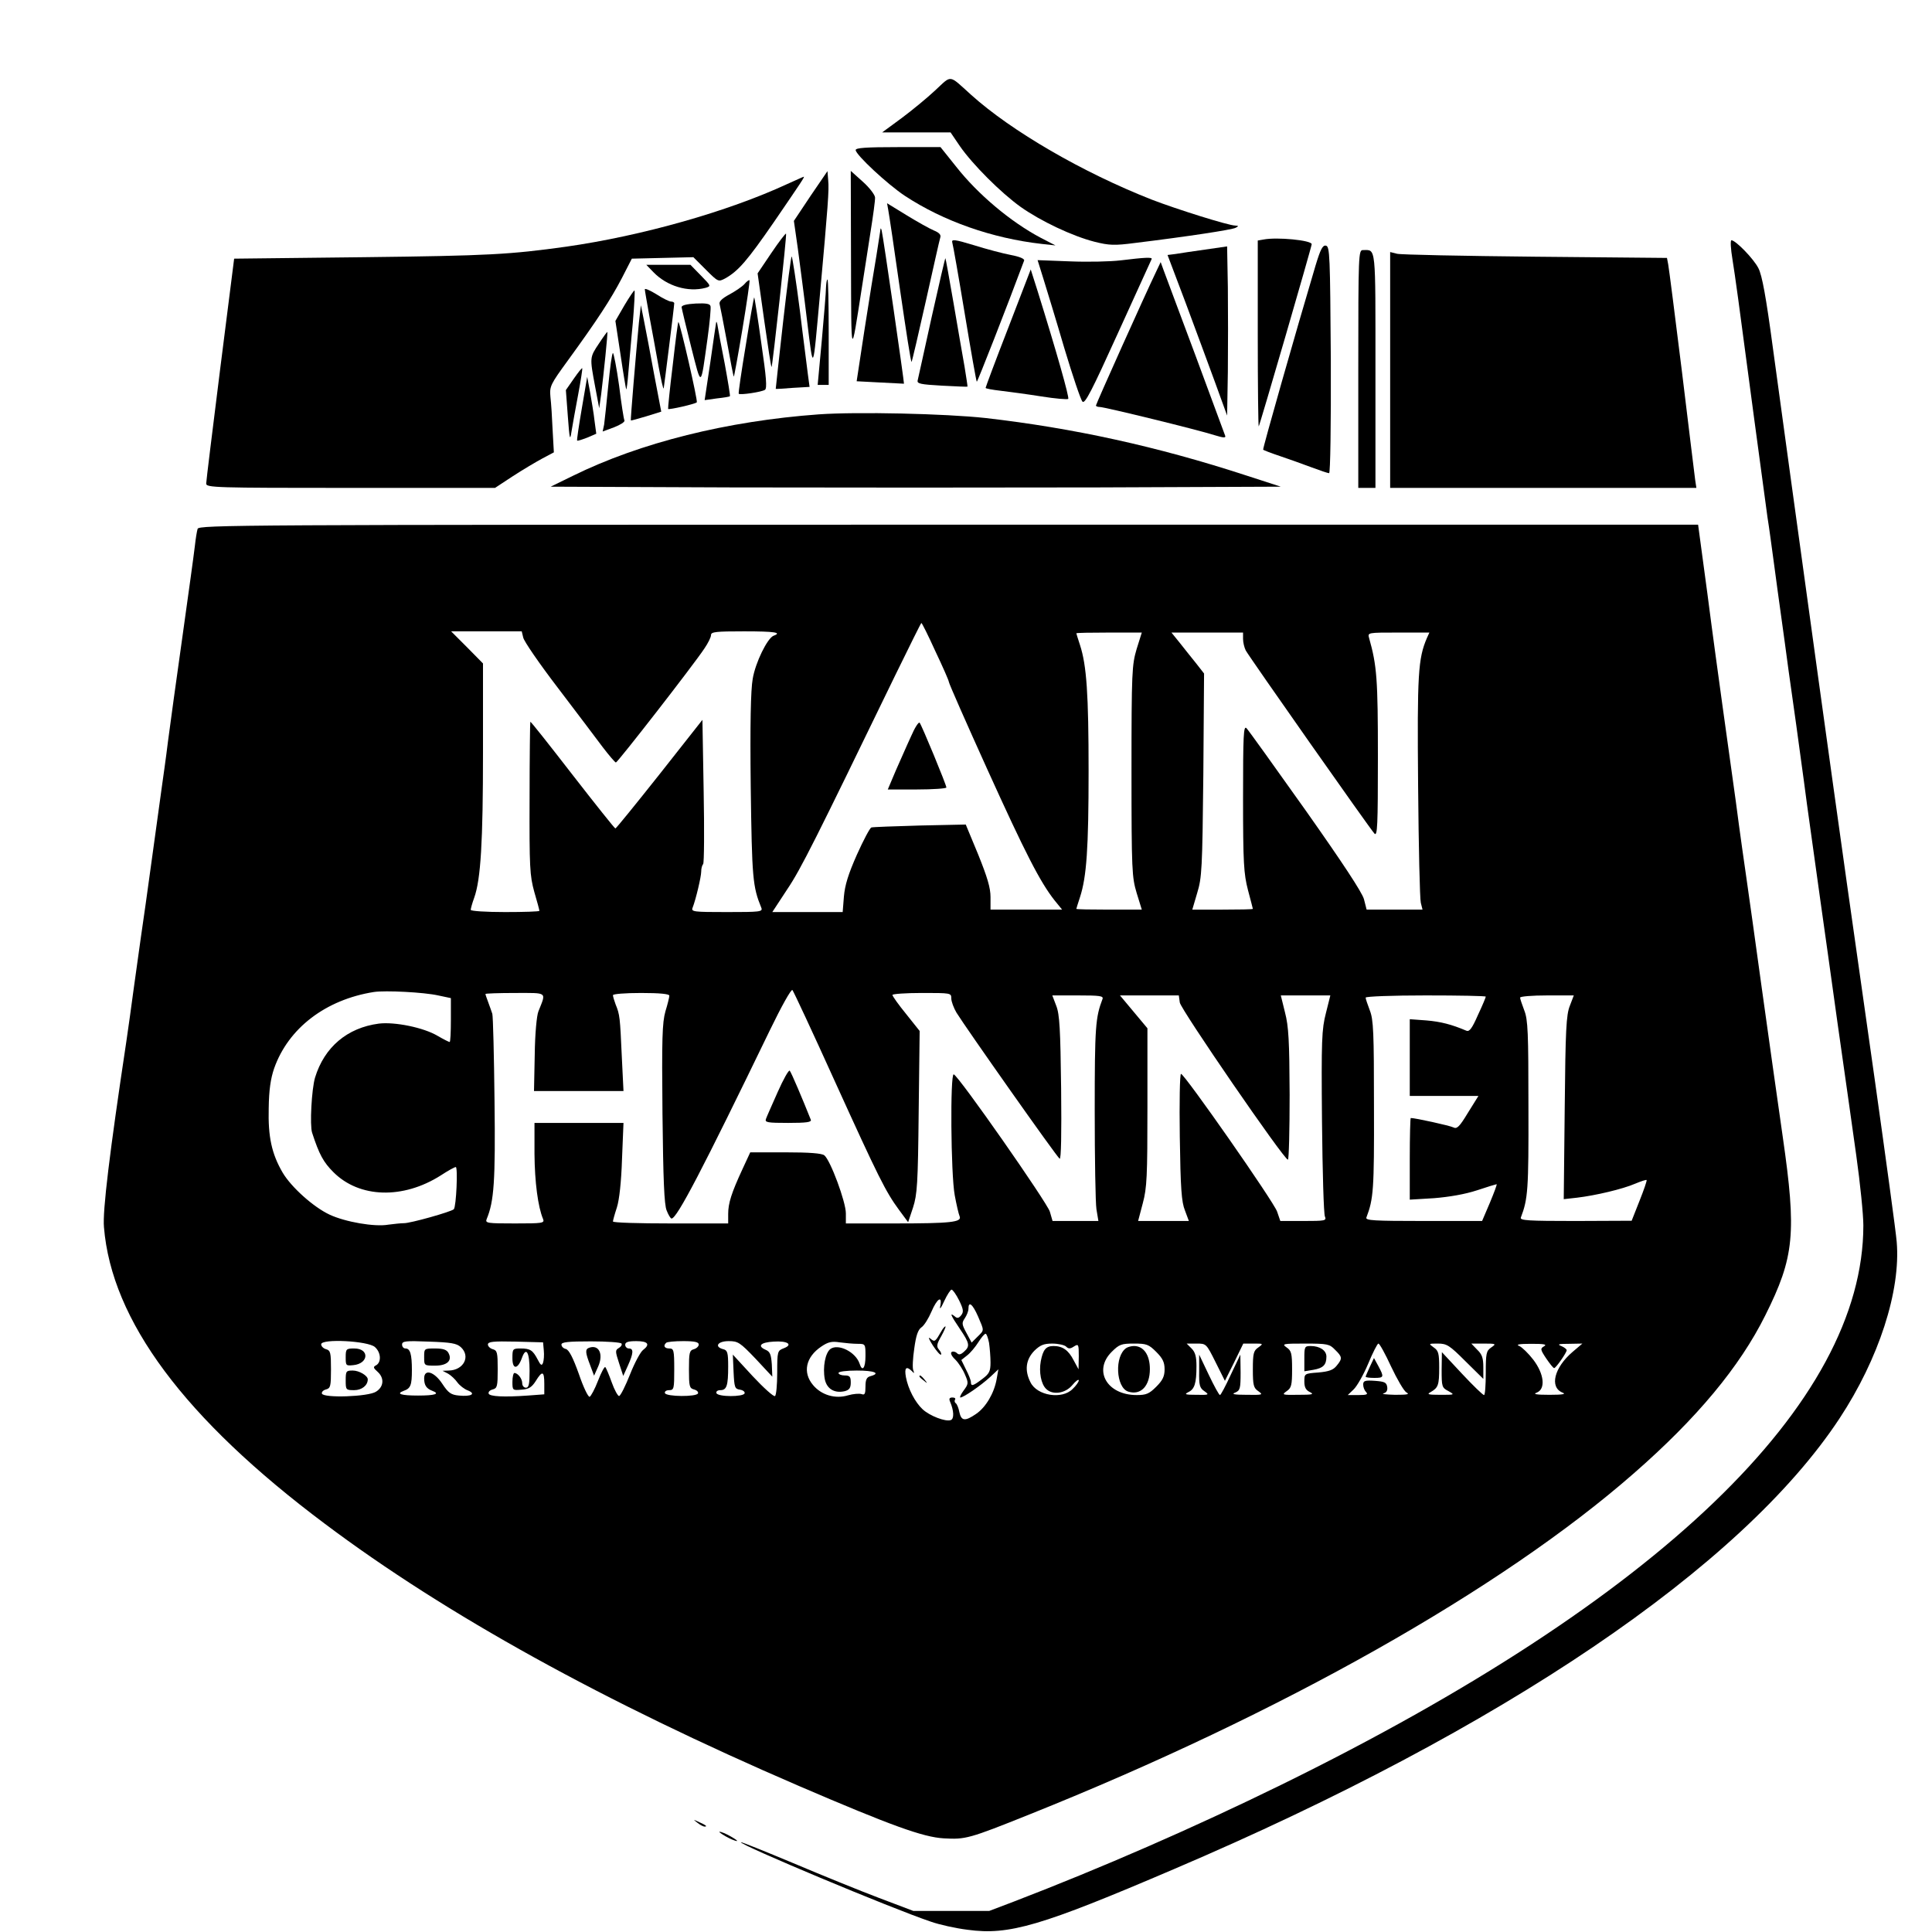 <?xml version="1.0" standalone="no"?>
<!DOCTYPE svg PUBLIC "-//W3C//DTD SVG 20010904//EN"
 "http://www.w3.org/TR/2001/REC-SVG-20010904/DTD/svg10.dtd">
<svg version="1.0" xmlns="http://www.w3.org/2000/svg"
 width="788pt" height="788pt" viewBox="0 0 788 788"
 preserveAspectRatio="xMidYMid meet">
<g transform="translate(0,788) scale(0.1,-0.1)"
fill="#000000" stroke="none">
<path d="M3815 7512 c-33 -31 -95 -82 -138 -114 l-79 -58 139 0 140 0 38 -56
c52 -75 167 -190 248 -248 82 -58 211 -119 301 -142 60 -15 81 -16 165 -5 213
26 397 54 411 62 13 7 12 8 -2 9 -27 0 -240 67 -341 106 -280 110 -572 279
-737 428 -92 83 -77 81 -145 18z"/>
<path d="M3490 7268 c0 -19 130 -140 201 -187 157 -103 355 -173 559 -196 l55
-6 -60 31 c-123 65 -257 178 -345 290 l-64 80 -173 0 c-131 0 -173 -3 -173
-12z"/>
<path d="M3306 7081 l-68 -102 16 -112 c8 -62 26 -195 38 -297 26 -211 23
-216 52 105 33 366 38 431 34 469 l-3 38 -69 -101z"/>
<path d="M3471 6814 c1 -404 -1 -398 44 -109 9 55 24 156 35 225 11 69 20 134
19 145 -1 11 -23 40 -50 64 l-49 44 1 -369z"/>
<path d="M3210 7129 c-242 -112 -592 -211 -900 -255 -230 -32 -315 -37 -825
-43 l-530 -6 -57 -450 c-31 -247 -57 -458 -57 -467 -1 -17 34 -18 589 -18
l589 0 73 48 c40 26 94 58 120 72 l47 25 -5 90 c-2 49 -6 111 -9 136 -4 44 0
51 72 150 120 165 174 248 219 334 l41 80 126 3 125 3 51 -51 c50 -50 51 -50
78 -36 54 30 91 73 200 231 111 162 127 186 121 184 -2 0 -32 -14 -68 -30z"/>
<path d="M3623 7023 c3 -15 25 -162 48 -325 24 -164 44 -296 47 -294 2 2 28
113 58 247 30 134 56 251 59 260 4 11 -4 20 -26 29 -17 7 -67 35 -111 62 l-80
49 5 -28z"/>
<path d="M3591 6945 c0 -5 -8 -52 -16 -105 -9 -52 -31 -189 -49 -305 l-32
-210 95 -5 c53 -3 97 -5 98 -5 2 0 -85 604 -91 625 -2 8 -4 11 -5 5z"/>
<path d="M3146 6848 l-56 -83 27 -192 c15 -106 28 -191 30 -190 4 5 63 540 59
544 -2 2 -29 -33 -60 -79z"/>
<path d="M3884 6891 c3 -9 26 -140 51 -291 25 -151 47 -276 49 -277 2 -3 125
311 193 494 3 7 -17 16 -54 23 -32 6 -100 24 -151 40 -79 24 -92 25 -88 11z"/>
<path d="M5153 6903 l-23 -4 0 -381 c0 -210 2 -379 4 -377 4 4 216 733 216
743 0 16 -141 30 -197 19z"/>
<path d="M7066 6823 c13 -83 20 -132 89 -653 25 -184 49 -364 54 -400 6 -36
17 -119 26 -185 9 -66 22 -165 30 -220 8 -55 21 -154 30 -220 9 -66 23 -165
31 -220 7 -55 28 -201 44 -325 17 -124 42 -301 55 -395 13 -93 45 -318 70
-500 26 -181 60 -423 76 -537 16 -114 29 -242 29 -286 0 -725 -832 -1525
-2375 -2282 -357 -175 -731 -338 -1090 -476 l-100 -38 -155 0 -155 0 -140 53
c-77 29 -234 93 -350 142 -115 48 -211 87 -213 85 -8 -9 614 -270 775 -324 34
-12 101 -27 150 -33 169 -23 298 15 840 247 1341 572 2317 1233 2716 1839 160
243 250 520 233 720 -3 39 -44 338 -90 665 -83 581 -141 992 -232 1650 -99
715 -134 974 -183 1331 -28 209 -44 296 -59 325 -19 38 -93 114 -110 114 -5 0
-3 -35 4 -77z"/>
<path d="M4915 6862 c-49 -7 -104 -15 -121 -18 l-32 -4 73 -193 c39 -105 94
-253 121 -327 l49 -135 3 178 c1 98 1 253 0 345 l-3 167 -90 -13z"/>
<path d="M5366 6798 c-82 -275 -217 -750 -214 -752 1 -2 32 -14 68 -26 36 -12
94 -33 129 -46 35 -13 67 -24 72 -24 5 0 8 197 7 462 -3 426 -4 463 -20 466
-13 3 -22 -14 -42 -80z"/>
<path d="M5540 6375 l0 -485 35 0 35 0 0 479 c0 518 3 491 -51 491 -18 0 -19
-14 -19 -485z"/>
<path d="M5670 6371 l0 -481 624 0 625 0 -5 33 c-2 17 -27 217 -54 442 -28
226 -53 422 -56 437 l-5 26 -537 5 c-295 3 -549 8 -564 12 l-28 7 0 -481z"/>
<path d="M3194 6567 c-17 -150 -30 -272 -30 -273 1 -1 32 1 69 4 l69 4 -7 52
c-3 28 -19 146 -33 263 -15 117 -30 214 -33 217 -2 3 -18 -117 -35 -267z"/>
<path d="M3800 6587 c-29 -133 -55 -249 -57 -258 -4 -14 11 -17 99 -22 56 -3
104 -5 104 -4 1 1 -5 38 -12 82 -8 44 -28 161 -45 260 -17 99 -32 181 -33 182
-1 2 -26 -106 -56 -240z"/>
<path d="M4570 6818 c-41 -5 -134 -7 -207 -4 l-131 5 24 -77 c13 -42 52 -169
85 -282 34 -113 67 -211 74 -218 10 -11 38 44 145 280 73 161 135 296 137 301
5 9 -28 7 -127 -5z"/>
<path d="M4716 6773 c-44 -91 -246 -541 -246 -547 0 -3 7 -6 16 -6 19 0 396
-92 468 -115 36 -11 47 -12 43 -2 -2 6 -57 154 -121 327 -65 173 -123 330
-130 348 l-12 33 -18 -38z"/>
<path d="M2665 6770 c55 -57 141 -83 213 -64 23 7 22 8 -19 50 l-43 44 -90 0
-90 0 29 -30z"/>
<path d="M4112 6542 c-51 -131 -92 -241 -92 -244 0 -3 28 -8 63 -12 34 -4 108
-14 165 -23 56 -9 105 -13 109 -10 5 6 -47 190 -125 440 l-28 88 -92 -239z"/>
<path d="M3036 6721 c-9 -10 -37 -29 -61 -42 -30 -16 -43 -29 -40 -39 2 -8 16
-78 30 -154 14 -77 26 -141 28 -142 1 -2 17 85 35 193 18 108 31 198 29 200
-2 2 -12 -5 -21 -16z"/>
<path d="M3369 6708 c0 -18 -8 -115 -17 -215 l-17 -183 22 0 23 0 0 215 c0
118 -2 215 -5 215 -3 0 -5 -15 -6 -32z"/>
<path d="M2630 6700 c0 -5 9 -55 19 -112 11 -57 27 -147 37 -202 10 -54 19
-95 21 -90 2 10 43 335 43 347 0 4 -6 7 -13 7 -7 0 -34 13 -60 30 -26 16 -47
25 -47 20z"/>
<path d="M2547 6635 l-37 -64 21 -138 c11 -76 22 -139 23 -141 2 -1 6 30 9 70
4 40 11 131 18 201 6 71 9 130 7 132 -2 2 -20 -25 -41 -60z"/>
<path d="M3042 6473 c-18 -108 -31 -197 -29 -199 6 -6 93 7 107 16 9 6 6 49
-15 191 -14 101 -27 185 -29 186 -1 1 -17 -86 -34 -194z"/>
<path d="M2838 6642 c-37 -2 -58 -7 -58 -15 1 -7 18 -79 39 -162 43 -168 38
-171 67 36 9 64 14 123 12 130 -2 10 -18 13 -60 11z"/>
<path d="M2606 6565 c-13 -136 -35 -399 -33 -400 1 -1 29 7 63 17 l61 19 -29
152 c-15 84 -34 181 -41 217 l-13 65 -8 -70z"/>
<path d="M2744 6392 c-12 -97 -20 -178 -19 -180 4 -4 110 20 117 27 5 5 -67
319 -75 328 -2 1 -12 -78 -23 -175z"/>
<path d="M2921 6565 c-1 -5 -12 -79 -24 -164 l-23 -153 50 7 c28 3 52 7 53 9
2 1 -8 61 -21 132 -14 71 -27 140 -29 154 -2 14 -5 21 -6 15z"/>
<path d="M2443 6479 c-38 -57 -38 -56 -16 -174 l17 -90 8 57 c10 82 28 252 25
254 -1 1 -17 -21 -34 -47z"/>
<path d="M2481 6308 c-7 -73 -15 -145 -17 -160 l-6 -28 46 17 c26 10 45 22 43
28 -3 5 -13 70 -22 143 -10 72 -22 132 -25 132 -4 0 -12 -60 -19 -132z"/>
<path d="M2340 6335 l-32 -46 8 -107 c7 -95 9 -102 15 -62 4 25 16 92 27 150
11 58 18 106 17 108 -2 2 -17 -17 -35 -43z"/>
<path d="M2373 6214 c-12 -70 -21 -130 -19 -131 2 -2 20 4 41 12 l37 16 -7 52
c-3 29 -12 81 -18 116 l-12 64 -22 -129z"/>
<path d="M3340 6190 c-373 -27 -728 -115 -1004 -251 l-90 -44 741 -3 c408 -1
1078 -1 1489 0 l748 3 -145 47 c-359 117 -701 192 -1059 233 -165 18 -524 26
-680 15z"/>
<path d="M806 5723 c-3 -10 -8 -40 -11 -68 -6 -50 -23 -172 -50 -365 -33 -236
-45 -321 -60 -435 -8 -66 -20 -149 -25 -185 -5 -36 -23 -166 -40 -290 -17
-124 -37 -268 -45 -320 -7 -52 -21 -149 -30 -215 -9 -66 -22 -163 -30 -215
-68 -451 -97 -690 -91 -755 31 -381 328 -781 901 -1210 494 -371 1141 -728
1935 -1070 377 -162 505 -208 589 -213 89 -5 102 -2 351 98 1024 410 1924 918
2463 1390 259 226 433 436 537 645 119 238 128 335 71 730 -22 154 -61 429
-86 610 -25 182 -52 375 -60 430 -8 55 -29 201 -45 325 -17 124 -42 302 -55
395 -13 94 -41 297 -61 453 l-38 282 -3058 0 c-2902 0 -3057 -1 -3062 -17z
m3009 -499 c30 -63 55 -120 55 -125 0 -6 71 -167 157 -357 155 -342 215 -459
274 -534 l31 -38 -146 0 -146 0 0 51 c0 38 -13 81 -50 173 l-51 123 -187 -4
c-103 -3 -192 -6 -198 -8 -6 -2 -32 -51 -59 -111 -35 -79 -49 -124 -53 -171
l-5 -63 -143 0 -144 0 61 93 c56 83 115 202 441 874 57 116 104 212 106 212 2
1 28 -51 57 -115z m-1681 56 c2 -14 66 -107 141 -205 75 -99 158 -208 183
-242 26 -34 50 -62 54 -63 7 0 316 397 361 465 15 22 27 46 27 55 0 13 21 15
135 15 126 0 156 -5 120 -18 -25 -10 -74 -109 -85 -176 -8 -45 -11 -184 -8
-441 5 -374 8 -406 43 -492 7 -17 -4 -18 -140 -18 -136 0 -147 1 -140 18 13
33 35 126 35 147 0 12 3 25 8 31 4 5 5 139 2 298 l-5 290 -175 -222 c-96 -121
-177 -221 -180 -221 -3 0 -81 98 -175 219 -93 120 -170 218 -172 216 -1 -1 -3
-141 -3 -312 -1 -283 1 -315 19 -381 12 -40 21 -75 21 -78 0 -3 -63 -5 -140
-5 -77 0 -140 4 -140 9 0 5 6 27 14 49 27 75 36 228 36 594 l0 362 -65 66 -65
65 144 0 144 0 6 -25z m2502 -47 c-19 -65 -21 -90 -21 -498 0 -408 2 -433 21
-497 l21 -68 -133 0 c-74 0 -134 1 -134 3 0 2 7 23 15 48 27 83 35 200 35 514
0 314 -8 431 -35 514 -8 25 -15 46 -15 48 0 2 60 3 134 3 l133 0 -21 -67z
m434 41 c0 -14 5 -35 11 -47 16 -29 507 -728 525 -747 12 -12 14 31 14 312 0
318 -4 373 -36 486 -6 22 -6 22 120 22 l126 0 -10 -22 c-36 -84 -40 -146 -36
-603 2 -247 7 -462 11 -477 l7 -28 -114 0 -114 0 -11 43 c-8 28 -87 148 -238
362 -125 176 -233 327 -241 335 -12 12 -14 -28 -14 -285 0 -266 3 -309 20
-375 11 -41 20 -76 20 -77 0 -2 -56 -3 -124 -3 l-123 0 20 68 c19 62 21 97 25
481 l3 414 -32 41 c-18 22 -48 60 -67 84 l-34 42 146 0 146 0 0 -26z m-1666
-1802 c180 -396 208 -452 263 -527 l37 -50 20 60 c17 53 20 96 23 390 l4 330
-55 69 c-31 38 -56 73 -56 78 0 4 54 8 120 8 118 0 120 0 120 -22 0 -13 10
-39 21 -58 37 -60 410 -590 421 -596 6 -4 8 100 6 287 -3 240 -6 302 -20 337
l-16 42 105 0 c87 0 104 -2 100 -14 -29 -76 -32 -113 -32 -456 0 -195 3 -376
7 -402 l8 -48 -94 0 -93 0 -11 38 c-11 37 -372 554 -392 560 -15 5 -12 -407 4
-493 7 -38 16 -77 20 -86 10 -24 -36 -29 -266 -29 l-198 0 0 41 c0 47 -63 217
-88 237 -11 8 -60 12 -159 12 l-143 0 -31 -67 c-46 -99 -59 -141 -59 -184 l0
-39 -235 0 c-129 0 -235 3 -235 8 0 4 7 30 16 57 10 31 18 105 21 198 l6 147
-182 0 -181 0 0 -127 c1 -114 14 -215 35 -265 7 -17 -3 -18 -115 -18 -112 0
-122 1 -115 18 30 72 36 154 32 482 -2 184 -6 344 -9 355 -4 11 -11 33 -17 48
-6 16 -11 30 -11 33 0 2 54 4 121 4 135 0 127 6 95 -75 -7 -17 -14 -92 -15
-177 l-3 -148 183 0 182 0 -7 143 c-7 157 -8 169 -25 210 -6 16 -11 33 -11 38
0 5 50 9 115 9 77 0 115 -4 115 -11 0 -6 -7 -35 -16 -64 -13 -46 -15 -111 -12
-417 3 -270 7 -371 17 -395 7 -18 16 -33 20 -33 22 0 126 200 401 768 46 95
87 169 92 164 4 -4 82 -171 172 -370z m-1617 348 l52 -11 0 -90 c0 -49 -2 -89
-5 -89 -3 0 -25 11 -49 25 -57 34 -175 58 -240 50 -129 -17 -222 -96 -260
-220 -14 -47 -22 -195 -12 -225 29 -89 46 -120 87 -161 106 -106 284 -111 438
-13 29 19 56 34 61 34 9 0 2 -161 -8 -172 -9 -10 -179 -58 -204 -57 -12 0 -40
-3 -63 -6 -56 -10 -176 11 -240 41 -66 31 -156 112 -191 171 -45 77 -60 147
-57 263 1 75 8 121 22 162 58 165 211 281 407 312 47 7 204 -1 262 -14z m3025
-29 c4 -28 425 -641 441 -641 4 0 7 120 7 266 -1 218 -4 278 -19 335 l-17 69
101 0 101 0 -18 -72 c-17 -66 -19 -108 -16 -443 2 -203 7 -378 12 -387 7 -17
0 -18 -87 -18 l-95 0 -13 38 c-12 38 -378 562 -392 562 -5 0 -7 -116 -5 -257
3 -210 7 -266 21 -300 l16 -43 -103 0 -104 0 19 72 c17 63 19 110 19 393 l0
321 -56 67 -56 67 120 0 120 0 4 -29z m1248 24 c0 -3 -14 -37 -32 -75 -24 -55
-35 -69 -47 -64 -61 26 -105 37 -163 42 l-68 5 0 -157 0 -156 140 0 140 0 -43
-69 c-35 -58 -45 -67 -60 -59 -14 7 -154 38 -173 38 -2 0 -4 -75 -4 -167 l0
-166 99 6 c62 5 126 16 175 32 42 14 78 25 80 25 3 0 -10 -34 -27 -75 l-32
-75 -239 0 c-203 0 -237 2 -233 14 29 76 32 113 31 451 0 305 -2 356 -17 394
-9 24 -17 47 -17 52 0 5 110 9 245 9 135 0 245 -2 245 -5z m343 -37 c-15 -37
-18 -99 -21 -416 l-4 -373 54 6 c76 9 186 35 237 57 24 10 45 17 47 15 2 -2
-11 -40 -29 -85 l-32 -81 -229 -1 c-194 0 -227 2 -223 14 29 76 32 113 31 451
0 305 -2 356 -17 394 -9 24 -17 47 -17 52 0 5 49 9 110 9 l109 0 -16 -42z
m-2491 -1202 c18 -37 19 -47 8 -61 -10 -12 -16 -13 -26 -4 -22 18 -17 5 21
-51 40 -59 42 -71 17 -93 -13 -12 -21 -14 -29 -6 -6 6 -16 8 -21 5 -7 -4 -1
-17 14 -31 14 -14 32 -42 40 -62 15 -34 14 -38 -6 -65 -11 -15 -17 -28 -13
-28 13 0 84 49 122 84 l33 31 -7 -40 c-10 -57 -44 -115 -84 -142 -45 -31 -60
-29 -68 7 -3 17 -10 33 -14 36 -5 3 -7 10 -4 15 4 5 -1 9 -10 9 -13 0 -15 -5
-10 -17 16 -37 17 -70 3 -75 -21 -8 -86 17 -115 44 -31 29 -59 83 -68 131 -7
38 1 47 24 25 10 -11 11 -10 6 3 -4 9 -2 49 4 89 7 52 15 76 29 86 11 7 29 36
41 64 23 54 45 68 36 23 -4 -17 3 -9 16 20 12 26 26 47 30 47 5 0 19 -20 31
-44z m77 -65 c26 -61 26 -55 -2 -83 l-24 -24 -21 39 c-19 35 -20 41 -7 60 8
12 15 29 15 39 0 33 17 19 39 -31z m45 -108 c3 -21 6 -57 6 -80 0 -36 -5 -46
-33 -67 -38 -29 -47 -32 -47 -13 0 7 -9 30 -20 51 l-19 39 24 19 c13 10 33 34
45 53 12 19 25 35 30 35 4 0 10 -17 14 -37z m-2505 -17 c25 -22 27 -61 6 -74
-14 -7 -13 -11 5 -27 28 -25 26 -61 -6 -81 -31 -21 -215 -27 -221 -8 -2 6 5
14 17 17 18 5 20 13 20 82 0 68 -2 77 -20 82 -11 3 -20 12 -20 20 0 24 191 14
219 -11z m350 0 c42 -38 12 -95 -49 -96 l-25 -1 23 -12 c12 -7 29 -23 38 -36
9 -12 28 -27 42 -32 35 -14 14 -26 -36 -21 -32 3 -43 10 -68 48 -33 50 -74 62
-74 22 0 -29 10 -42 34 -51 32 -12 10 -19 -59 -19 -69 0 -91 7 -59 19 29 10
34 23 34 85 0 65 -7 88 -26 88 -8 0 -14 7 -14 16 0 14 14 16 109 12 90 -3 113
-7 130 -22z m339 -14 c2 -19 0 -41 -3 -50 -5 -14 -10 -11 -22 13 -20 38 -30
45 -70 45 -32 0 -33 -2 -33 -40 0 -47 22 -46 39 2 17 47 31 23 31 -53 0 -55
-3 -69 -15 -69 -8 0 -15 8 -15 18 0 19 -18 42 -32 42 -4 0 -8 -16 -8 -36 0
-35 1 -35 37 -32 30 2 42 10 58 35 27 44 35 41 35 -11 l0 -43 -67 -5 c-98 -7
-156 -4 -160 8 -2 7 5 14 17 17 18 5 20 13 20 82 0 68 -2 77 -20 82 -11 3 -20
12 -20 19 0 12 21 14 113 12 l112 -3 3 -33z m317 28 c3 -5 -2 -13 -11 -18 -15
-9 -15 -13 1 -62 l17 -52 19 42 c23 51 24 70 4 70 -8 0 -15 7 -15 15 0 11 12
15 45 15 48 0 58 -13 28 -36 -10 -7 -34 -51 -53 -99 -19 -48 -39 -88 -45 -89
-5 0 -19 25 -30 56 -11 31 -23 59 -26 62 -3 4 -17 -22 -30 -56 -13 -34 -29
-63 -34 -65 -6 -2 -26 40 -44 93 -24 67 -40 98 -53 102 -10 2 -18 10 -18 18 0
10 27 13 120 13 66 0 122 -4 125 -9z m315 -4 c0 -7 -9 -16 -20 -19 -18 -5 -20
-14 -20 -82 0 -69 2 -77 20 -82 12 -3 19 -10 17 -16 -5 -15 -130 -14 -135 1
-2 7 6 12 17 12 20 0 21 6 21 85 0 78 -2 85 -20 85 -20 0 -26 11 -13 23 3 4
35 7 70 7 47 0 63 -4 63 -14z m232 -58 l68 -73 -2 50 c-3 41 -7 52 -26 60 -34
15 -20 30 33 33 57 4 81 -12 42 -27 -26 -10 -27 -12 -27 -100 0 -49 -4 -92 -9
-95 -5 -4 -46 33 -91 81 l-81 88 3 -70 c3 -64 5 -70 26 -73 13 -2 21 -9 19
-15 -5 -15 -109 -15 -115 1 -2 7 5 12 16 12 26 0 32 18 32 97 0 56 -3 66 -20
70 -38 10 -23 33 22 33 38 0 46 -5 110 -72z m416 61 c32 0 32 -1 32 -50 0 -49
-13 -66 -24 -31 -16 48 -87 83 -119 60 -21 -16 -32 -74 -23 -123 8 -40 40 -59
82 -49 18 5 24 13 24 35 0 24 -4 29 -25 29 -14 0 -25 5 -25 10 0 6 32 10 75
10 71 0 99 -11 55 -23 -15 -4 -20 -14 -20 -42 0 -30 -3 -36 -16 -31 -9 3 -34
1 -55 -5 -52 -16 -109 1 -143 42 -43 51 -30 114 34 157 28 19 43 22 75 17 22
-3 55 -6 73 -6z m850 -11 c10 -10 17 -10 32 0 19 12 20 9 20 -40 l-1 -53 -20
37 c-21 41 -45 58 -82 58 -31 0 -43 -15 -52 -62 -8 -44 1 -93 22 -113 26 -26
78 -19 107 16 14 17 26 25 26 19 0 -6 -11 -22 -25 -35 -43 -44 -145 -28 -172
27 -25 49 -19 93 16 129 24 23 38 29 73 29 24 0 50 -6 56 -12z m368 -22 c26
-26 34 -42 34 -71 0 -29 -8 -45 -34 -71 -29 -29 -41 -34 -80 -34 -121 0 -178
100 -102 176 31 31 40 34 91 34 51 0 60 -3 91 -34z m242 -42 l38 -76 38 76 37
76 42 0 c40 0 41 0 19 -16 -19 -13 -22 -24 -22 -89 0 -65 3 -76 22 -89 21 -15
19 -16 -47 -15 -52 0 -64 3 -47 9 20 9 22 16 22 82 l-1 73 -39 -82 c-21 -46
-41 -83 -44 -83 -4 0 -24 37 -46 83 l-39 82 0 -67 c-1 -58 2 -69 21 -82 21
-15 20 -16 -32 -15 -46 0 -51 2 -33 11 25 12 33 35 33 106 0 39 -5 57 -20 72
l-20 20 40 0 c40 0 40 0 78 -76z m487 51 c30 -29 31 -36 7 -65 -14 -18 -32
-24 -75 -28 -57 -4 -57 -5 -57 -37 0 -23 6 -35 23 -43 18 -9 10 -11 -48 -11
-66 -1 -68 0 -47 15 19 13 22 24 22 89 0 65 -3 76 -22 89 -21 15 -16 16 75 16
91 0 100 -2 122 -25z m229 -69 c24 -51 52 -99 62 -105 15 -8 5 -10 -46 -10
-36 1 -57 3 -47 6 12 3 17 12 15 26 -3 19 -11 22 -50 25 -41 3 -48 0 -48 -15
0 -11 5 -24 12 -31 9 -9 2 -12 -31 -12 l-44 0 24 23 c13 12 40 59 59 104 19
46 38 83 42 83 5 0 28 -42 52 -94z m303 22 l73 -72 0 47 c0 38 -5 53 -25 72
l-24 25 52 0 c49 0 51 -1 29 -16 -20 -14 -22 -23 -22 -105 0 -49 -3 -89 -7
-89 -5 0 -45 39 -90 87 l-82 88 -1 -72 c0 -69 1 -73 28 -87 26 -15 26 -15 -33
-15 -50 0 -57 2 -40 11 31 18 35 28 35 100 0 58 -3 69 -22 82 -22 16 -22 16
17 16 36 0 47 -7 112 -72z m321 61 c-16 -9 -16 -13 8 -49 15 -22 29 -40 33
-40 7 0 51 63 51 73 0 4 -10 12 -22 17 -18 7 -11 9 31 9 l55 1 -40 -34 c-75
-64 -95 -144 -41 -166 16 -6 1 -9 -53 -9 -55 0 -69 3 -52 9 37 15 30 76 -14
134 -20 26 -46 51 -57 56 -16 6 -2 9 48 9 52 0 66 -2 53 -10z"/>
<path d="M3716 4877 c-16 -34 -43 -97 -62 -139 l-33 -78 119 0 c66 0 120 4
120 8 0 11 -101 255 -109 264 -4 5 -20 -20 -35 -55z"/>
<path d="M3172 3426 c-23 -52 -45 -101 -48 -110 -5 -14 6 -16 91 -16 74 0 96
3 92 13 -33 83 -80 194 -86 200 -4 4 -26 -35 -49 -87z"/>
<path d="M3841 2453 c-27 -47 -28 -48 -47 -32 -10 8 -5 -4 11 -29 15 -23 30
-40 33 -37 3 2 -1 12 -8 20 -11 13 -10 22 9 55 12 22 20 40 17 40 -3 0 -10 -8
-15 -17z"/>
<path d="M3750 2266 c0 -2 8 -10 18 -17 15 -13 16 -12 3 4 -13 16 -21 21 -21
13z"/>
<path d="M1410 2344 c0 -34 1 -35 31 -32 63 6 67 68 4 68 -33 0 -35 -2 -35
-36z"/>
<path d="M1410 2250 c0 -39 1 -40 35 -40 30 0 55 19 55 44 0 15 -35 36 -61 36
-27 0 -29 -2 -29 -40z"/>
<path d="M1730 2345 c0 -35 0 -35 45 -35 49 0 71 21 54 52 -7 13 -22 18 -54
18 -45 0 -45 0 -45 -35z"/>
<path d="M2403 2383 c-17 -6 -16 -19 4 -71 l16 -43 17 38 c22 50 3 90 -37 76z"/>
<path d="M4594 2382 c-49 -32 -43 -162 8 -178 51 -16 88 23 88 92 0 57 -25 94
-65 94 -11 0 -25 -4 -31 -8z"/>
<path d="M5320 2339 l0 -52 37 6 c40 7 53 20 53 54 0 25 -27 43 -64 43 -25 0
-26 -3 -26 -51z"/>
<path d="M5587 2305 c-9 -20 -17 -38 -17 -40 0 -3 16 -5 35 -5 40 0 41 3 17
48 l-18 33 -17 -36z"/>
<path d="M2844 446 c11 -9 24 -16 30 -16 12 0 7 5 -24 19 -24 11 -24 11 -6 -3z"/>
<path d="M2960 390 c19 -11 40 -19 45 -19 6 0 -6 8 -25 19 -19 11 -39 19 -45
19 -5 0 6 -8 25 -19z"/>
</g>
</svg>
